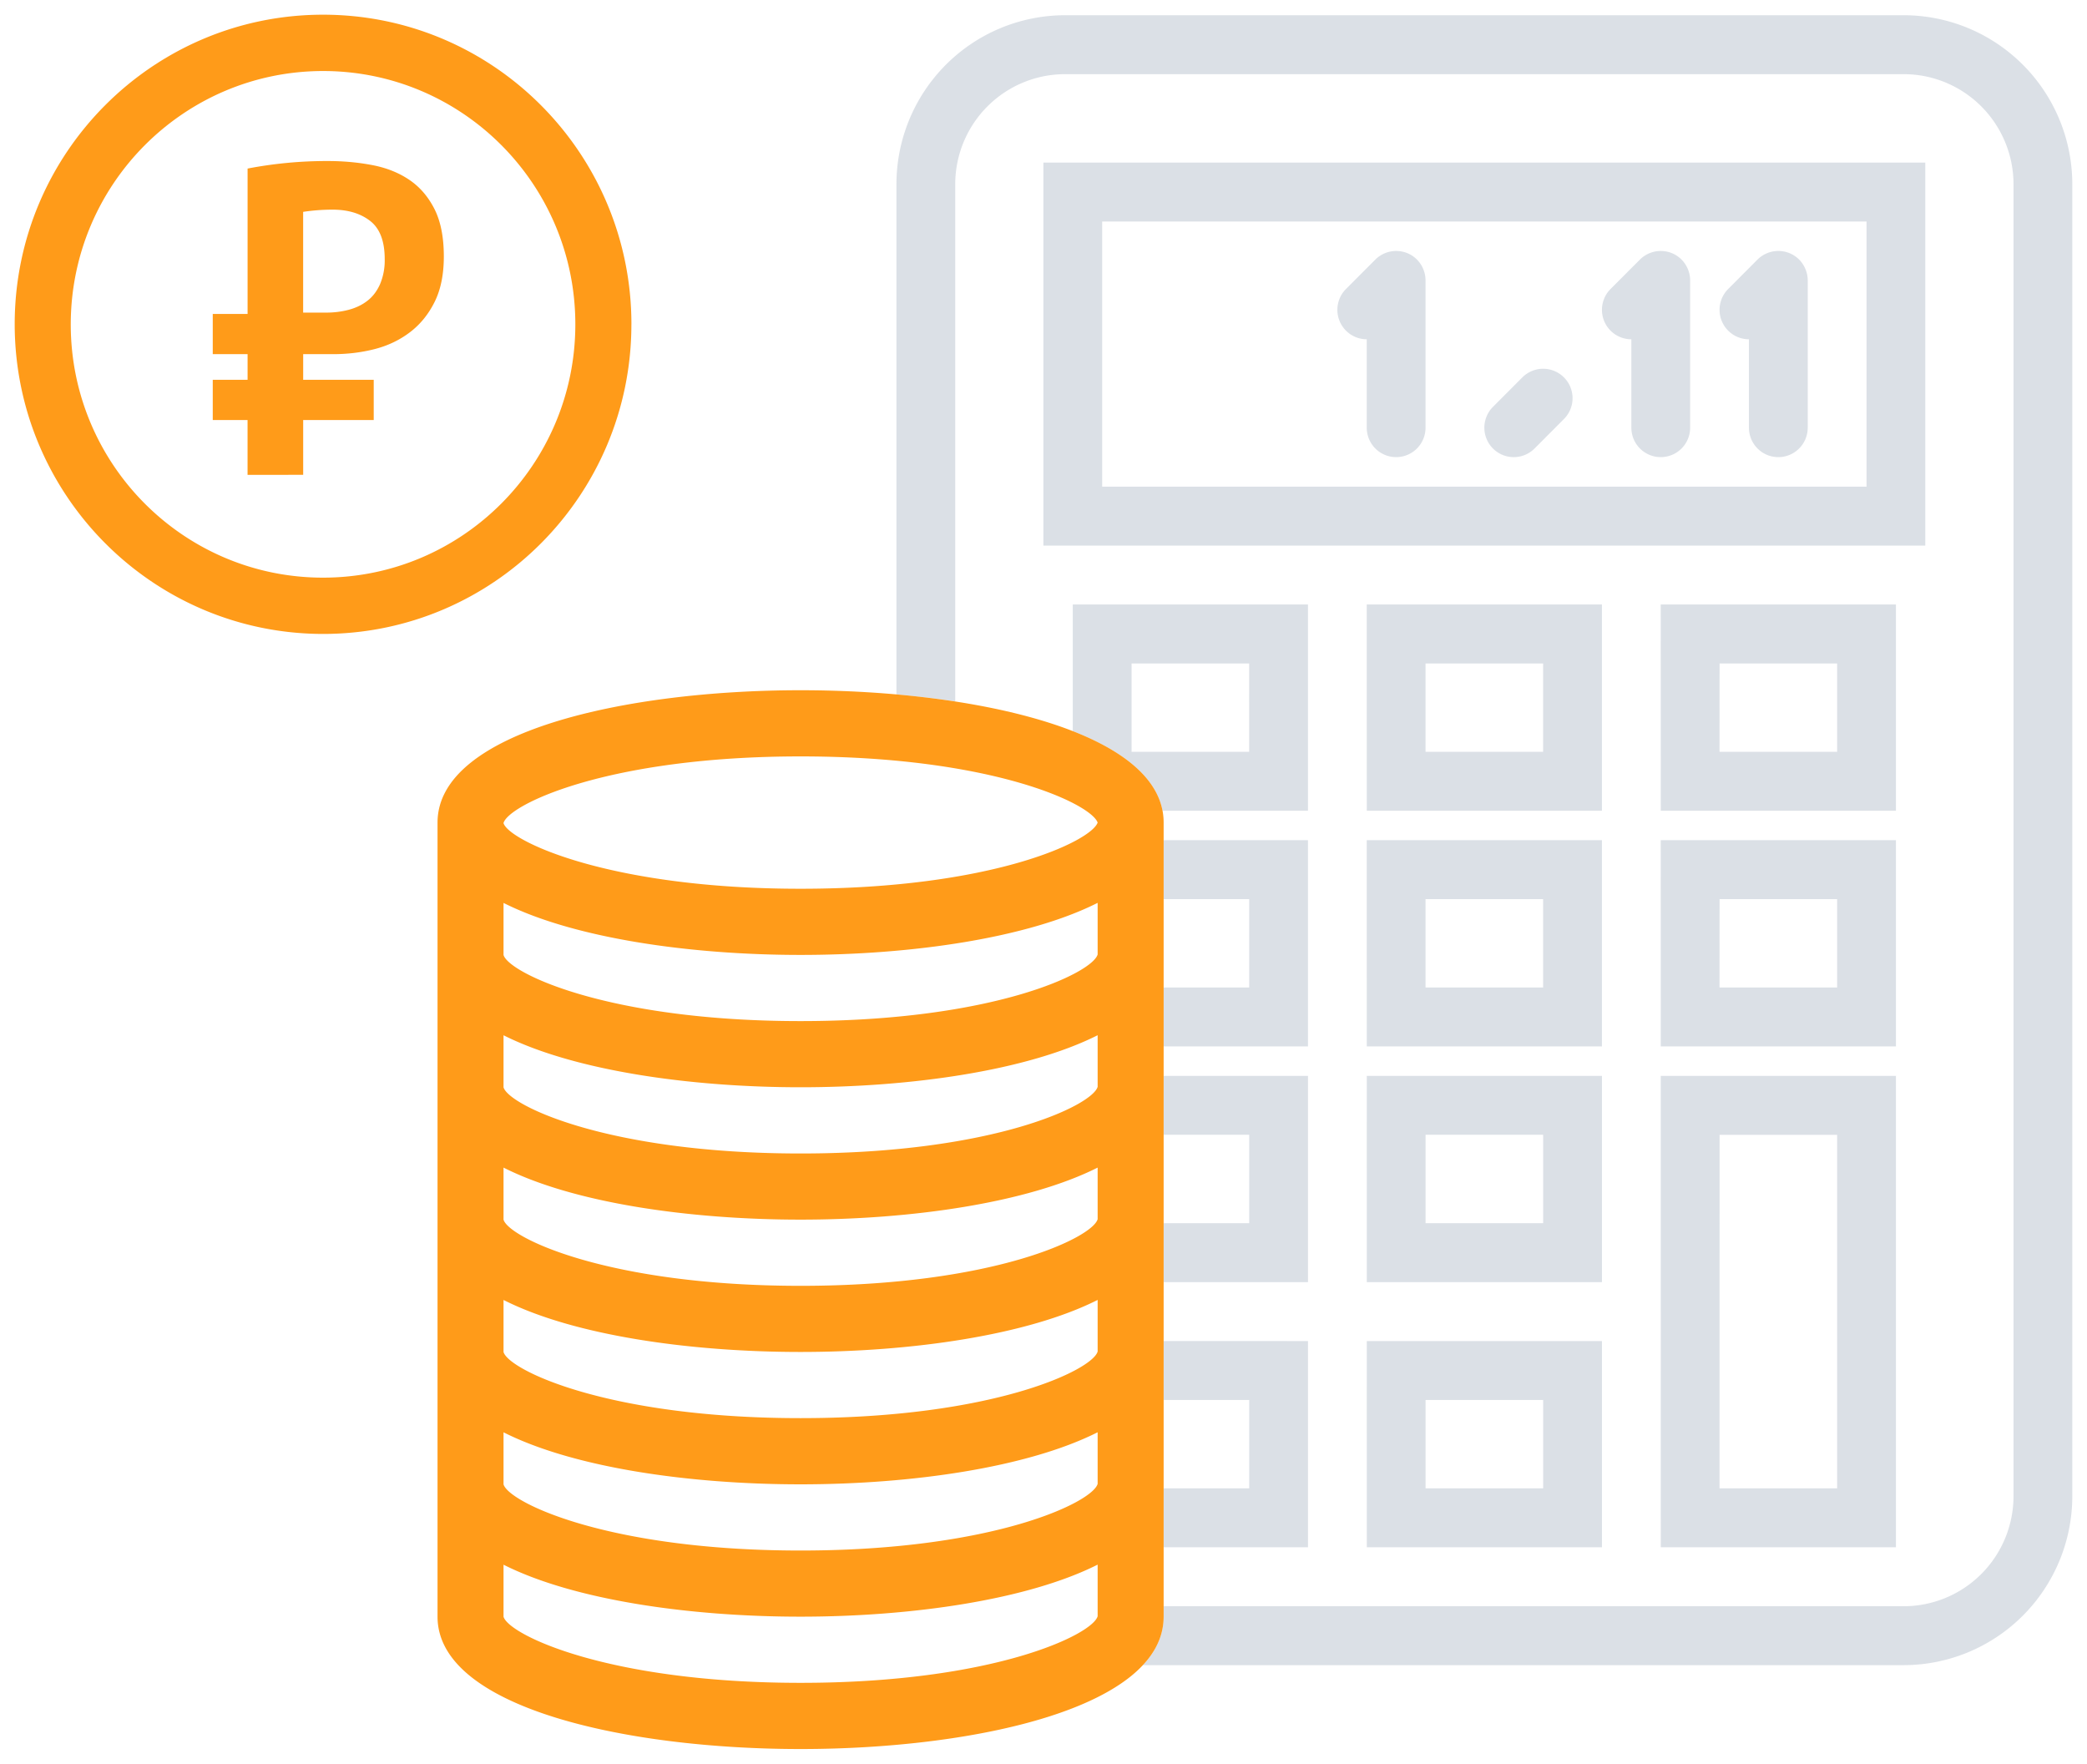 <svg viewBox="0 0 71 60" id="image-l-calc" xmlns="http://www.w3.org/2000/svg" xmlns:xlink="http://www.w3.org/1999/xlink">
<path d="M70.5 50.9a5.74 5.753 0 01-5.734 5.746H38.882c.452-.484.705-1.032.705-1.647v-.357h25.18a3.738 3.747 0 003.733-3.743V6.263a3.738 3.747 0 00-3.734-3.74H36.23a3.738 3.747 0 00-3.733 3.74v17.6c-.65-.1-1.32-.18-2-.24V6.263A5.74 5.753 0 0136.228.518h28.537A5.74 5.753 0 0170.5 6.263zM35.496 5.53h30.003v13.03H35.496zm2 11.025H63.5v-9.02H37.496zm-1 4.009h8.001v7.016H39.55c-.218-1.155-1.374-2.052-3.054-2.708zm2 5.011h4V22.57h-4zm8.001-5.011h8.001v7.016h-8zm2 5.011h4V22.57h-4zm8.001-5.011H64.5v7.016h-8zm2 5.011H62.5V22.57h-4zm-14.001 3.007v7.016h-4.91v-2.004h2.91v-3.007h-2.91v-2.005zm2 0h8.001v7.016h-8zm2 5.012h4v-3.007h-4zm8.001-5.012H64.5v7.016h-8zm2 5.012H62.5v-3.007h-4zM44.498 36.6v7.016h-4.91v-2.005h2.91v-3.007h-2.91v-2.004zm2 0h8.001v7.016h-8zm2 5.011h4v-3.007h-4zm-4 4.01v7.015h-4.91v-2.004h2.91v-3.007h-2.91V45.62zm2 0h8.001v7.015h-8zm2 5.01h4v-3.006h-4zm8.001-14.031H64.5v16.036h-8zm2 14.032H62.5V38.605h-4zM48.42 9.155c.05.122.077.252.077.383v5.011a1 1.002 0 11-2 0v-3.007a1 1.002 0 01-.707-1.71l1-1.002a1.006 1.008 0 011.09-.217c.244.1.44.296.54.542zm9.002 0c.05.122.077.252.077.383v5.011a1 1.002 0 11-2 0v-3.007a1 1.002 0 01-.708-1.71l1-1.002a1.006 1.008 0 011.09-.217c.244.1.44.296.54.542zm4 0c.05.122.077.252.077.383v5.011a1 1.002 0 11-2 0v-3.007a1 1.002 0 01-.707-1.71l.999-1.002a1.005 1.007 0 011.09-.217c.245.1.44.296.54.542zm-8.217 3.683a1 1.001 0 010 1.417l-1 1.003a1 1.001 0 01-1.414 0 1 1.002 0 010-1.417l1-1.003a1 1.001 0 011.414 0z" fill="#d7dde3" opacity=".9"/>
<path d="M39.587 27.983v27.015c0 3.093-6.4 4.502-12.35 4.502-5.952 0-12.352-1.41-12.352-4.502V27.983c0-3.093 6.4-4.502 12.351-4.502 5.95 0 12.351 1.409 12.351 4.502zm-2.245 25.244c-2.388 1.202-6.337 1.77-10.106 1.77-3.77 0-7.717-.563-10.106-1.768v1.769c.17.608 3.537 2.25 10.106 2.25s9.936-1.643 10.106-2.267zm0-4.503c-2.388 1.203-6.337 1.771-10.106 1.771-3.77 0-7.717-.563-10.106-1.77v1.77c.17.608 3.537 2.252 10.106 2.252s9.936-1.644 10.106-2.269zm0-4.502c-2.388 1.203-6.337 1.77-10.106 1.77-3.77 0-7.717-.561-10.106-1.769v1.77c.17.607 3.537 2.25 10.106 2.25s9.936-1.644 10.106-2.267zm0-4.502c-2.388 1.202-6.337 1.77-10.106 1.77-3.77 0-7.717-.562-10.106-1.77v1.77c.17.608 3.537 2.252 10.106 2.252s9.936-1.644 10.106-2.268zm0-4.503c-2.388 1.202-6.337 1.77-10.106 1.77-3.77 0-7.717-.568-10.106-1.769v1.77c.17.608 3.537 2.252 10.106 2.252s9.936-1.644 10.106-2.27zm0-4.503c-2.388 1.203-6.337 1.771-10.106 1.771-3.77 0-7.717-.568-10.106-1.769v1.77c.17.607 3.537 2.25 10.106 2.25s9.936-1.643 10.106-2.268zm0-2.731c-.225-.638-3.593-2.251-10.106-2.251-6.559 0-9.925 1.637-10.106 2.265v.006c.18.591 3.547 2.231 10.106 2.231 6.513 0 9.881-1.614 10.106-2.251zM21.48 11.034c0 5.815-4.696 10.532-10.49 10.532C5.2 21.56.506 16.847.5 11.032.5 5.216 5.197.5 10.991.5c5.793 0 10.49 4.716 10.49 10.532zm-1.907 0c0-4.76-3.842-8.618-8.583-8.618-4.737.004-8.578 3.86-8.583 8.617 0 4.76 3.843 8.618 8.583 8.618s8.583-3.859 8.583-8.618zM7.238 10.68h1.185V5.734a14.286 14.317 0 012.73-.256c.52 0 1.02.045 1.5.136.48.09.9.255 1.26.496.36.24.648.571.863.992.215.421.323.962.323 1.624 0 .611-.105 1.127-.315 1.548-.21.421-.49.765-.84 1.03-.35.266-.75.457-1.2.572-.45.115-.92.172-1.41.172h-1.02v.872h2.4v1.369h-2.4v1.864H8.422v-1.864H7.238V12.92h1.185v-.872H7.238zm3.075-.045h.78c.27 0 .527-.032.772-.097s.458-.168.638-.309c.18-.14.322-.327.427-.563a2.08 2.08 0 00.158-.85c0-.611-.165-1.044-.495-1.3-.33-.256-.755-.384-1.275-.384a6.733 6.747 0 00-1.005.075z" fill="#ff9000" opacity=".9"/>
</svg>